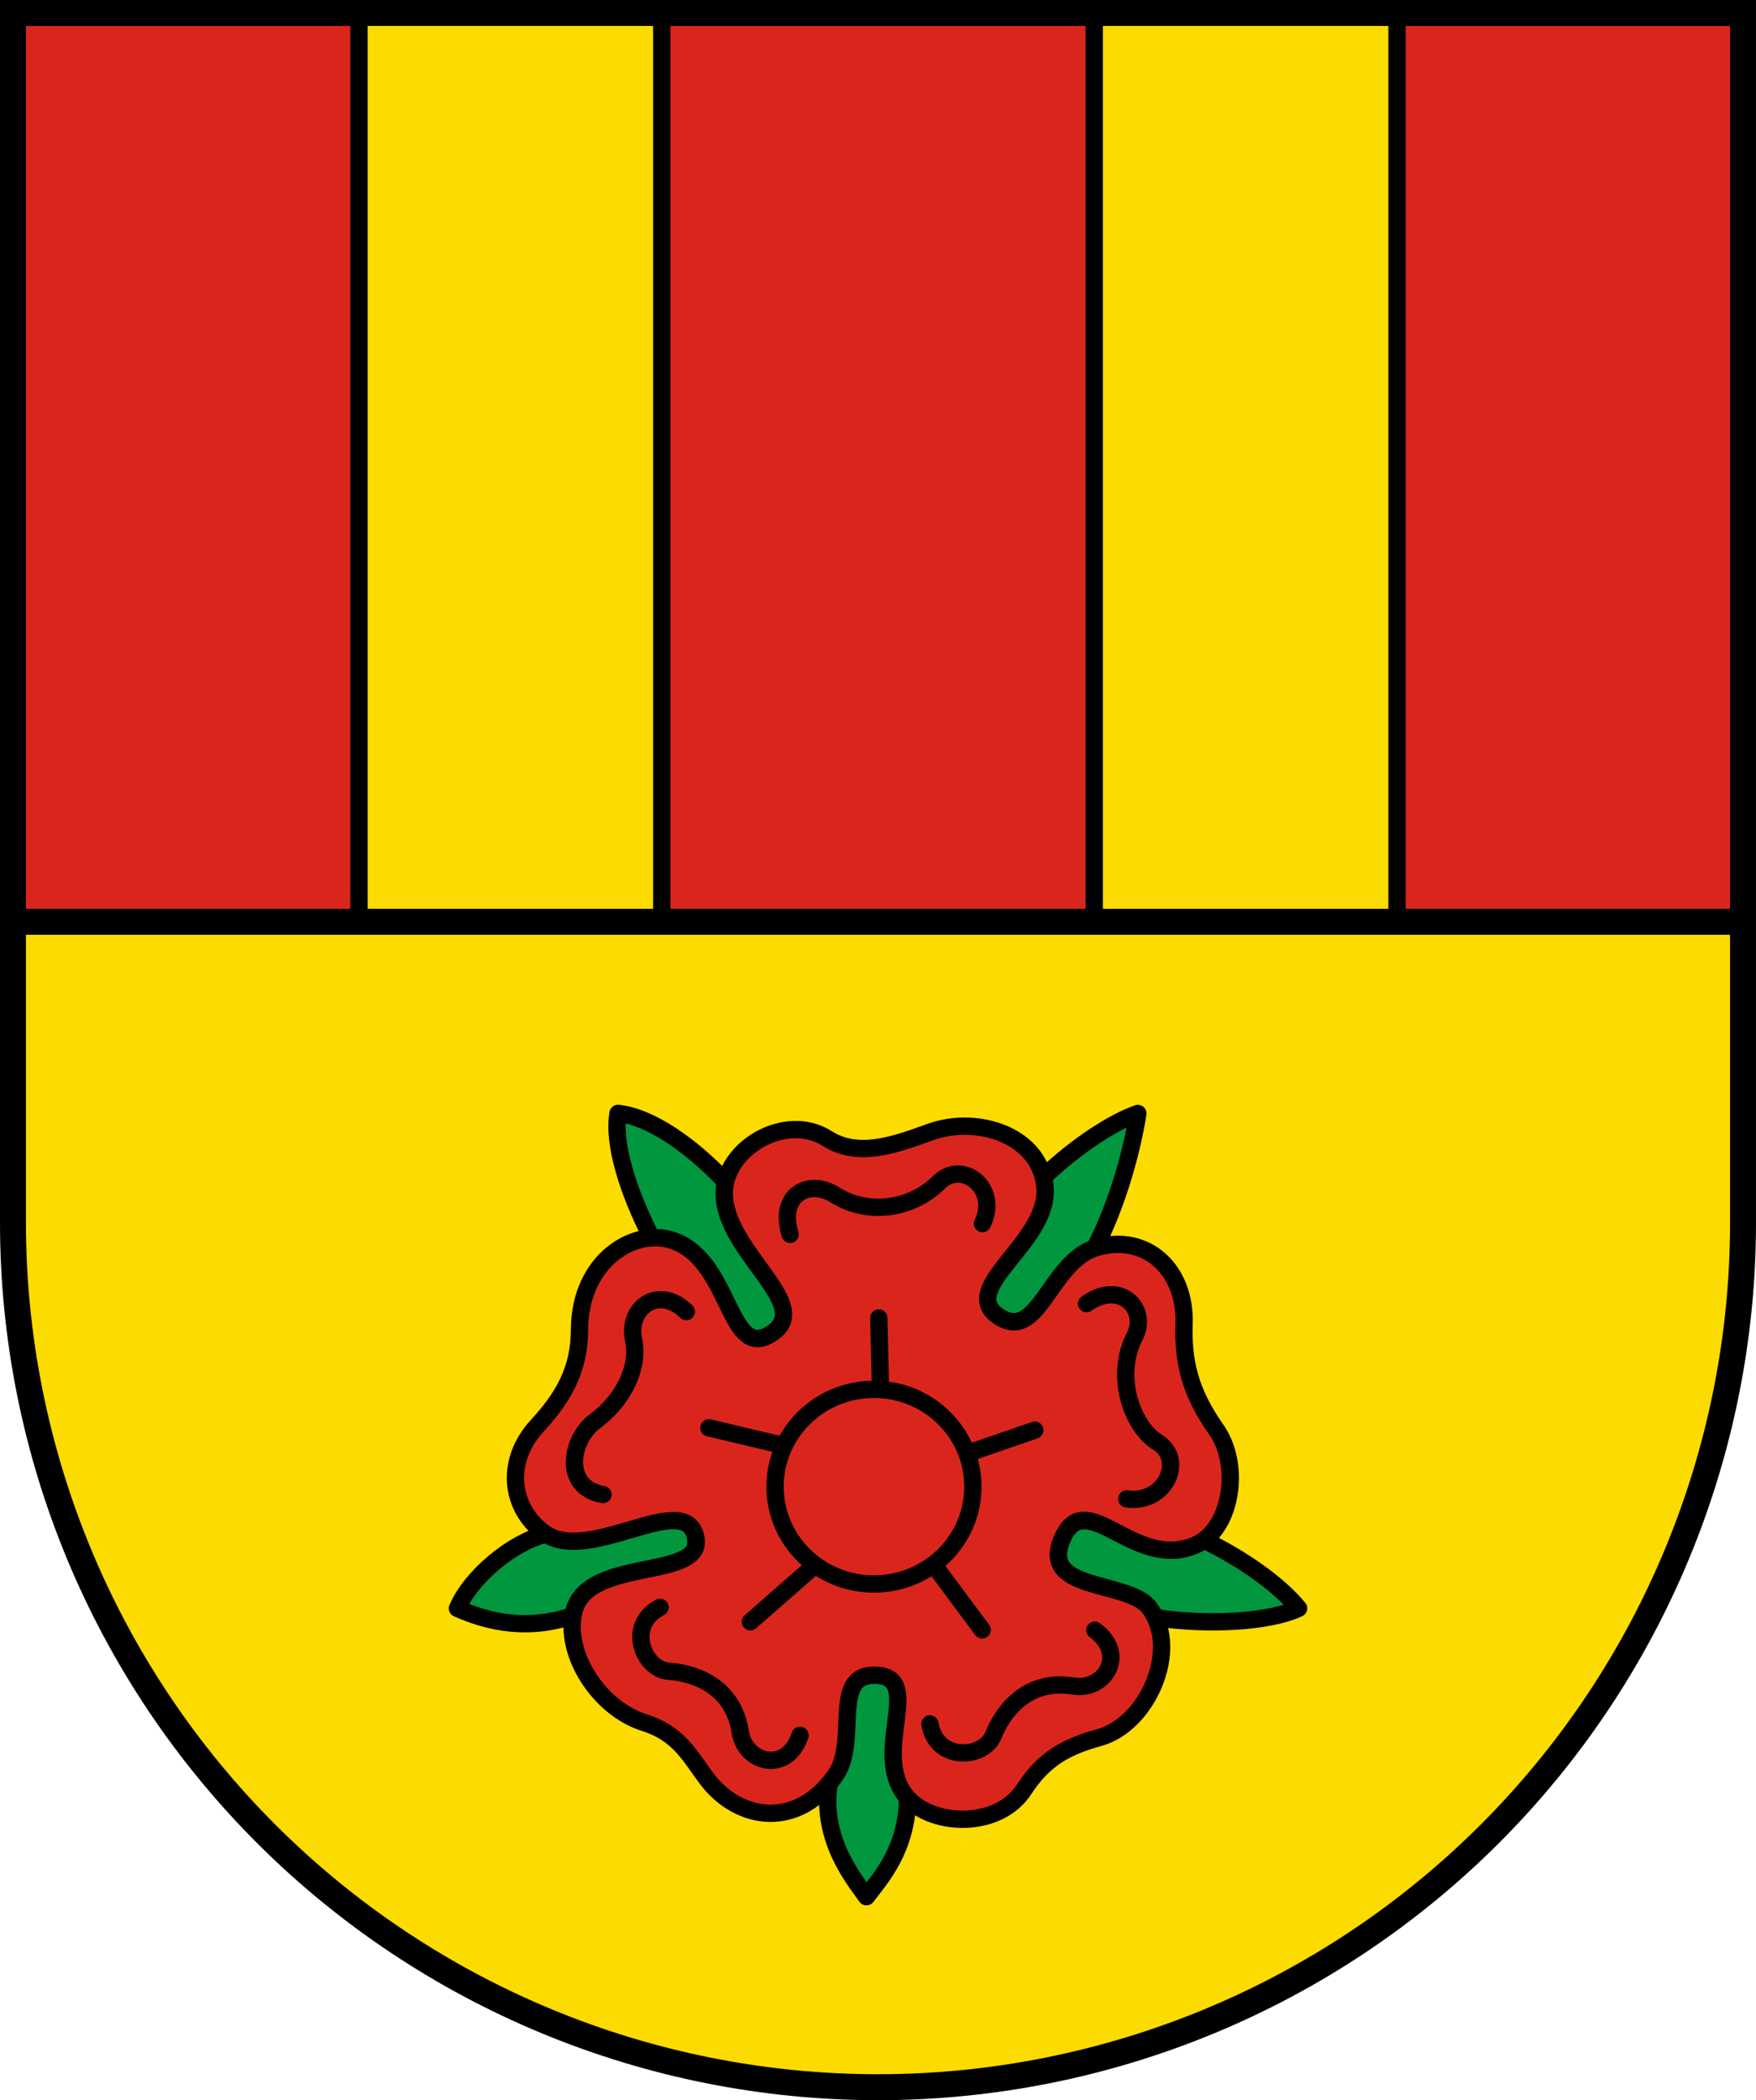 <?xml version="1.0" encoding="UTF-8"?>
<svg width="203mm" height="242.649mm" version="1.1" viewBox="0 0 203 242.649" xmlns="http://www.w3.org/2000/svg">
 <title>Wappen von Durrweiler</title>
 <path d="m201.5 106.5 1e-5 -105h-200l2.4e-4 105" fill="#da251d"/>
 <path d="m1.5 106.5 8e-5 34.766c6e-5 26.49 10.536 51.896 29.289 70.627 18.753 18.732 44.189 29.255 70.71 29.255 26.522 8e-5 51.957-10.523 70.711-29.255 18.754-18.732 29.289-44.137 29.289-70.628v-34.766" fill="#fcdb00"/>
 <g fill="#00973f" stroke="#000" stroke-linecap="round" stroke-linejoin="round" stroke-miterlimit="8" stroke-width="2">
  <path d="m52.879 185.825c4.891 2.192 9.335 2.226 13.442 0.809 9.033-3.115 14.799-2.406 14.068-9.205-1.491-5.264-12.656-1.28-17.265-0.185-3.879 0.921-8.68 4.917-10.245 8.581z"/>
  <path d="m95.84 206.192c-0.952 6.426 3.031 11.082 4.325 12.951 1.651-2.181 4.689-5.465 4.755-11.435 0.08-7.163 2.228-13.889-3.592-14.188-5.371-0.158-4.823 8.176-5.489 12.673z"/>
  <path d="m122.809 177.739c-2.882 6.777 8.378 4.169 10.753 9.162 6.219 0.917 13.219 0.499 16.559-1.083-2.263-2.758-6.45-5.705-10.928-7.887-6.867 4.626-13.651-6.618-16.384-0.191z"/>
  <path d="m131.541 128.649c-2.795 0.944-7.174 3.763-10.937 7.384 1.979 7.08-10.353 12.501-5.211 16.032 4.648 3.161 5.901-6.089 11.17-7.862 2.693-5.217 4.341-11.461 4.979-15.554z"/>
  <path d="m71.443 128.638 7e-3 4e-3c-0.621 3.387 1.137 9.058 3.889 14.373 9.042-0.338 8.297 14.776 13.865 11.055 5.446-3.639-6.985-10.261-5.32-17.529-3.987-4.232-8.745-7.535-12.442-7.902z"/>
 </g>
 <path d="m122.809 177.74c-2.766 6.252 7.636 4.76 10.089 8.048 3.577 4.795-0.259 13.438-5.821 14.966-4.007 1.1-6.449 2.556-8.702 6.002-2.922 4.468-10.302 4.296-13.331 1.104-4.665-4.916 1.915-13.899-3.609-14.301-5.523-0.402-2.093 7.516-4.801 11.467-4.313 6.291-11.148 5.47-14.903 0.511-2.007-2.65-3.197-5.236-7.255-6.514-5.184-1.632-9.336-7.964-8.123-12.864 1.594-6.44 15.464-3.438 14.036-8.73-1.428-5.292-12.444 3.486-17.573-0.38-3.88-2.925-4.435-8.279-0.718-12.313 2.93-3.18 4.882-6.371 4.894-11.084 0.021-8.081 6.447-11.939 10.961-10.269 6.634 2.455 6.23 13.953 11.252 10.686 5.022-3.266-5.343-9.353-5.474-16.083-0.102-5.242 7.034-9.526 11.893-6.449 3.641 2.305 7.861 0.713 11.949-0.755 5.429-1.95 12.774 0.403 13.229 6.472 0.467 6.221-10.121 11.606-5.409 14.811s5.932-6.354 11.388-7.936c5.748-1.667 10.316 2.582 10.103 8.811-0.147 4.303 0.647 7.861 3.707 12.211 2.974 4.228 1.729 11.616-2.424 13.37-7.15 3.019-12.591-7.033-15.357-0.781z" fill="#da251d" stroke="#000" stroke-linecap="round" stroke-linejoin="round" stroke-miterlimit="8" stroke-width="2"/>
 <g fill="none" stroke="#000" stroke-linecap="round" stroke-width="2">
  <ellipse cx="101.034" cy="171.763" rx="11.434" ry="11.245" stroke-linejoin="round" stroke-miterlimit="8"/>
  <g>
   <path d="m90.221 166.928-8.274-1.962"/>
   <path d="m69.708 172.674c-4.755-0.828-3.723-6.39-0.971-8.431 3.546-2.63 5.155-6.478 4.513-9.408-0.815-3.721 2.872-6.441 6.09-3.299"/>
   <path d="m101.78 160.246-0.189-7.975"/>
   <path d="m86.746 187.374 7.428-6.505"/>
   <path d="m113.54 188.309-5.535-7.441"/>
   <path d="m112.003 167.863 7.628-2.63"/>
   <path d="m91.344 142.615c-1.438-4.589 2.186-6.46 5.167-4.568 3.727 2.366 8.793 1.767 12.043-1.45 2.707-2.68 7.013 0.741 5.02 4.772"/>
   <path d="m125.61 150.617c3.92-2.786 7.183 0.649 5.563 3.786-2.372 4.594-0.305 10.418 2.643 12.234 3.243 1.998 0.895 7.182-3.555 6.532"/>
   <path d="m126.568 188.342c3.861 2.867 1.036 7.032-2.449 6.461-5.102-0.836-7.998 2.521-9.307 5.728-1.087 2.663-6.554 3.071-7.311-1.362"/>
   <path d="m92.487 200.494c-1.534 4.558-6.368 3.158-6.901-0.332-0.781-5.11-4.869-6.827-8.323-7.081-2.868-0.211-4.946-5.284-0.964-7.374"/>
  </g>
 </g>
 <g stroke="#000">
  <g stroke-miterlimit="8">
   <rect x="41.5" y="1.5" width="35" height="105" fill="#fcdb00" stroke-linecap="round" stroke-width="2"/>
   <rect x="126.5" y="1.5" width="35" height="105" fill="#fcdb00" stroke-linecap="round" stroke-width="2"/>
   <path d="m1.5 1.5 3.2e-4 139.766c6e-5 26.49 10.536 51.896 29.289 70.627 18.753 18.732 44.189 29.255 70.71 29.255 26.522 8e-5 51.957-10.523 70.711-29.255 18.754-18.732 29.289-44.137 29.289-70.628l1e-5 -139.766z" fill="none" stroke-linecap="square" stroke-width="3"/>
  </g>
  <path d="m201.5 106.5h-200" fill="none" stroke-width="3"/>
 </g>
</svg>
